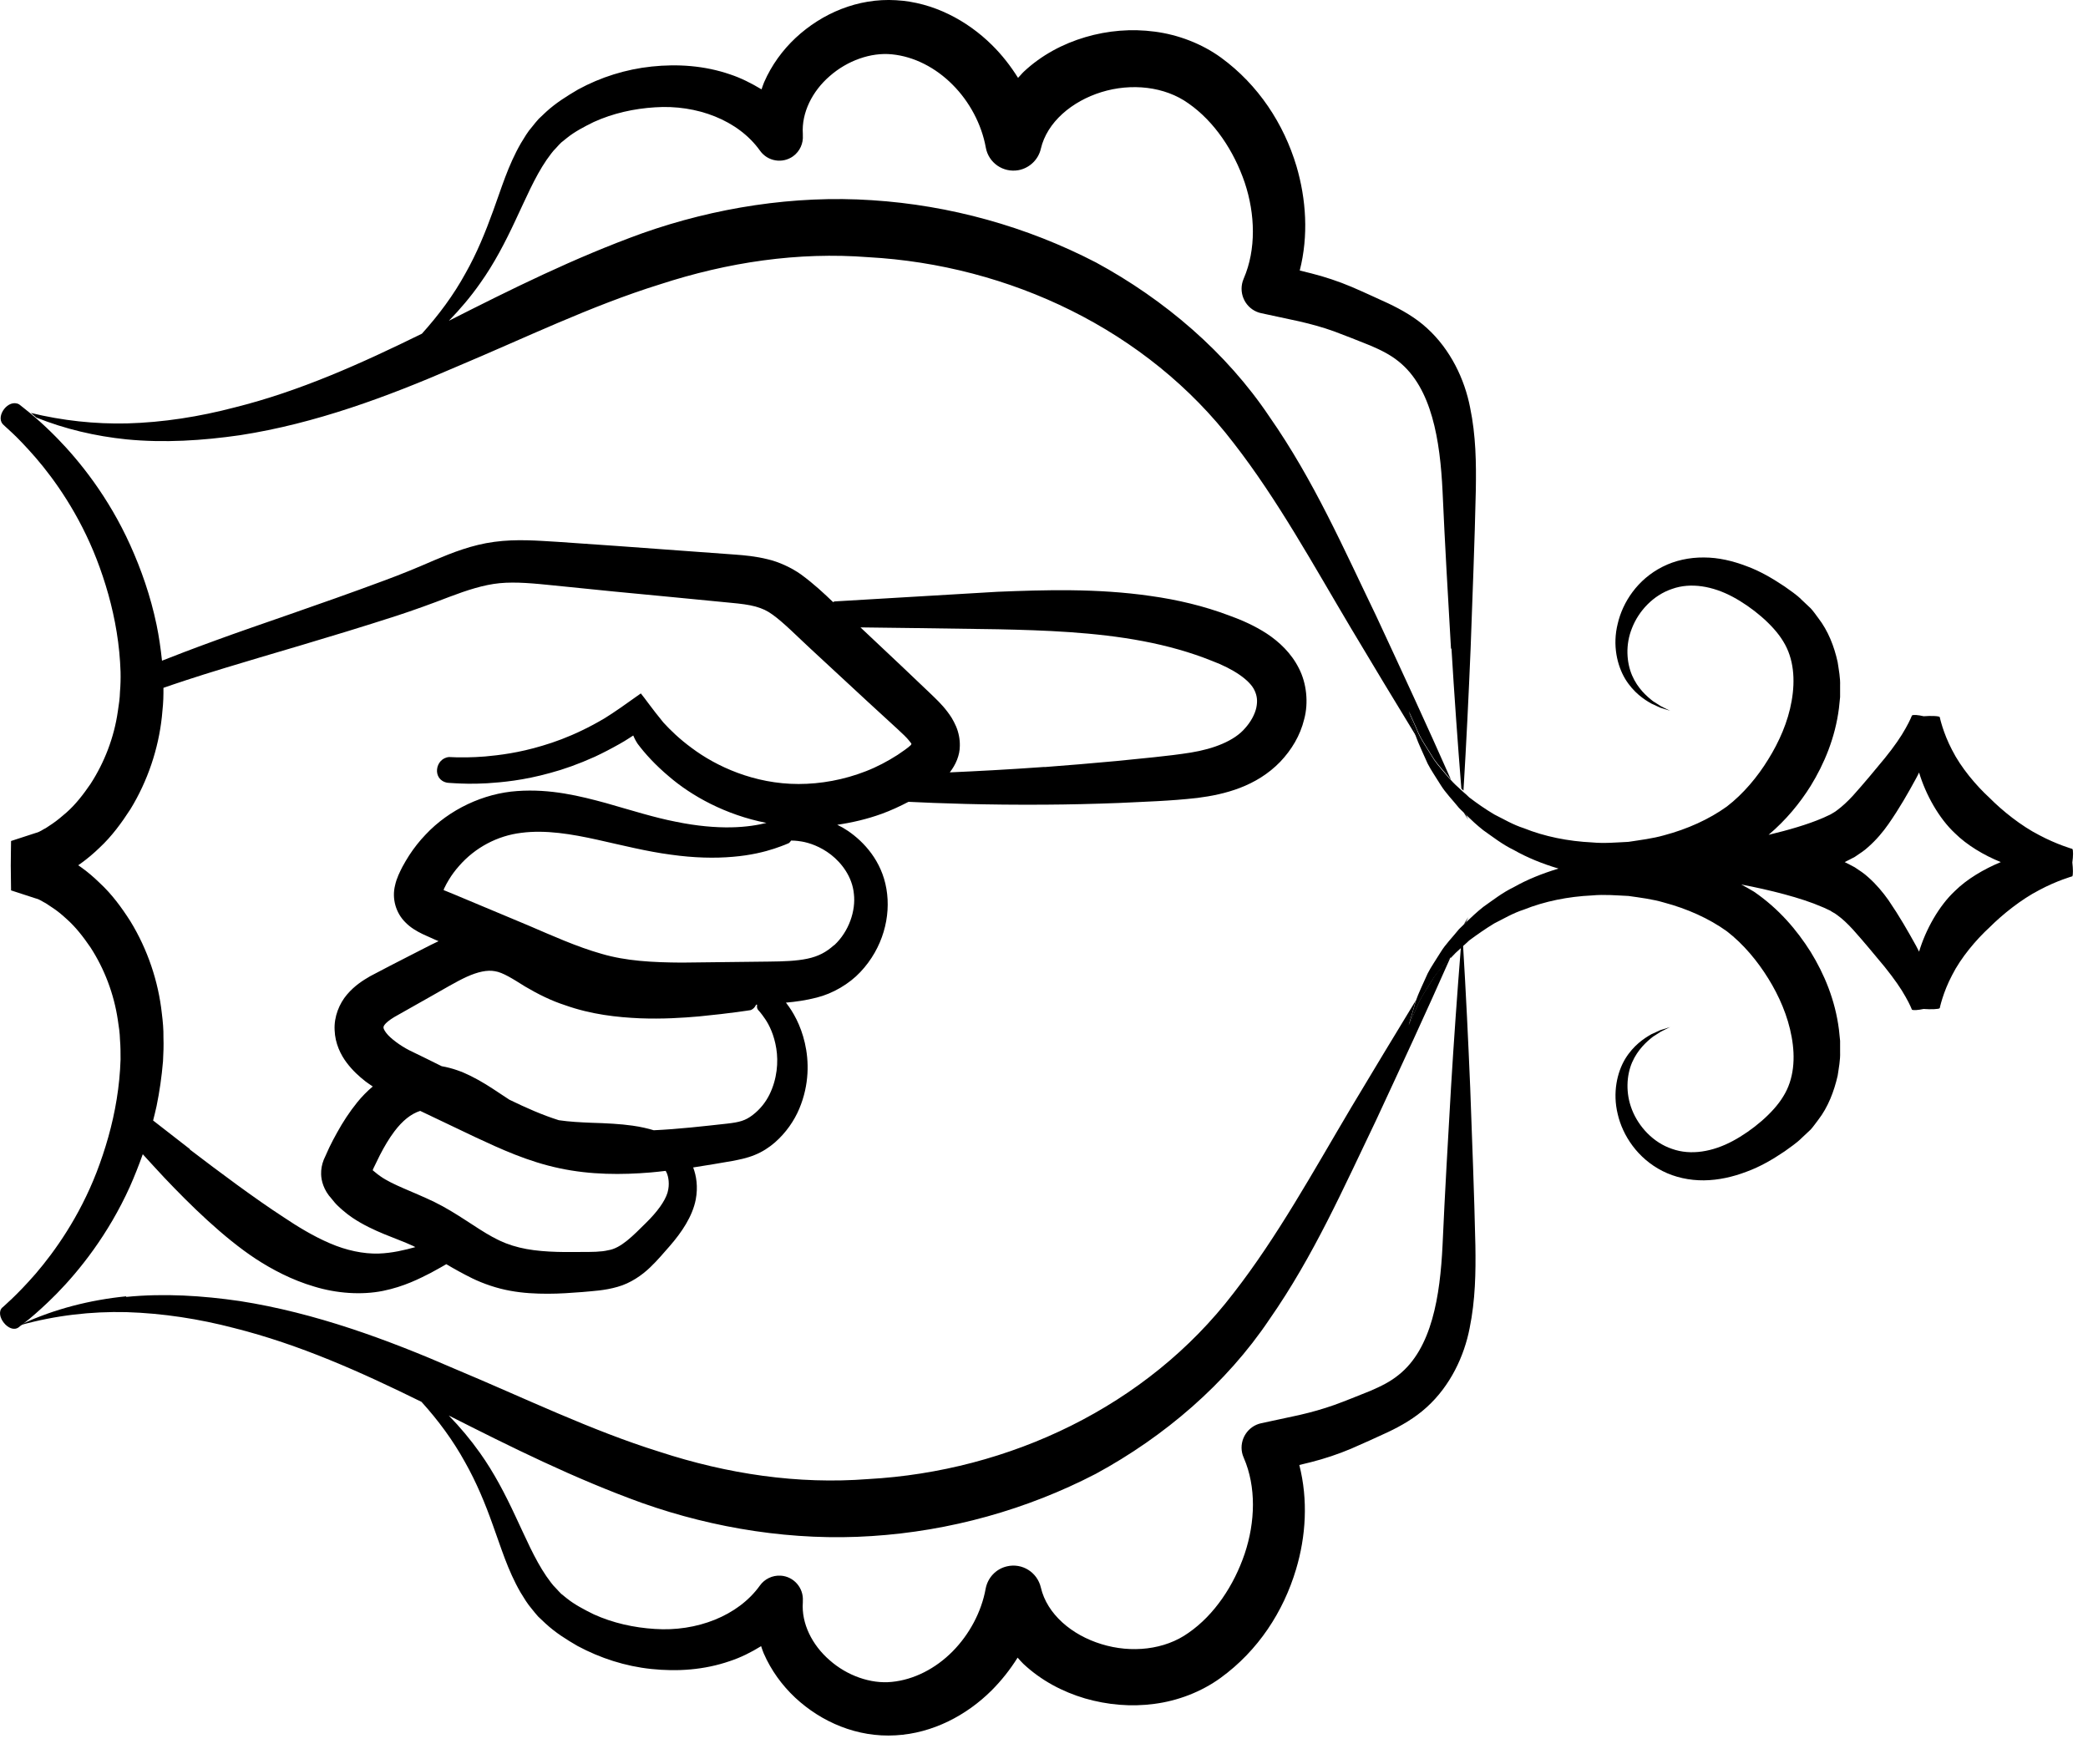 <svg width="58" height="49" viewBox="0 0 58 49" fill="currentColor" xmlns="http://www.w3.org/2000/svg">
<path d="M40.656 22.563C40.68 22.587 40.704 22.607 40.724 22.631C40.744 22.674 40.764 22.722 40.783 22.766C40.74 22.698 40.7 22.631 40.656 22.563Z" fill="currentColor"/>
<path d="M40.306 18.029C40.222 16.57 40.135 15.102 40.071 13.647C40.003 12.236 39.776 10.776 38.848 10.038C38.617 9.851 38.358 9.723 38.06 9.596C37.721 9.46 37.383 9.325 37.06 9.205C36.737 9.089 36.435 9.006 36.088 8.926L35.033 8.699C34.989 8.691 34.945 8.675 34.906 8.659C34.555 8.507 34.396 8.101 34.543 7.75L34.551 7.73C34.894 6.932 34.87 5.951 34.575 5.07C34.276 4.193 33.735 3.376 33.014 2.873C32.353 2.399 31.425 2.303 30.597 2.558C29.772 2.813 29.083 3.396 28.912 4.133C28.844 4.428 28.605 4.667 28.291 4.727C27.865 4.803 27.459 4.524 27.383 4.097C27.267 3.455 26.933 2.825 26.463 2.355C25.993 1.88 25.392 1.569 24.774 1.509C24.189 1.45 23.536 1.685 23.05 2.112C22.56 2.534 22.262 3.136 22.301 3.718V3.758C22.317 3.978 22.222 4.201 22.031 4.34C21.736 4.552 21.322 4.484 21.111 4.185C20.505 3.336 19.354 2.901 18.192 2.981C17.614 3.017 17.033 3.144 16.495 3.388C16.236 3.515 15.961 3.659 15.75 3.83L15.591 3.958C15.539 4.006 15.495 4.057 15.448 4.109C15.348 4.205 15.268 4.325 15.181 4.444C14.85 4.927 14.599 5.529 14.317 6.123C14.038 6.721 13.727 7.323 13.337 7.869C13.074 8.244 12.783 8.587 12.469 8.91C14.193 8.037 15.953 7.16 17.845 6.478C19.856 5.768 22.066 5.417 24.221 5.561C26.383 5.7 28.514 6.29 30.445 7.291C32.349 8.324 34.065 9.787 35.264 11.578C36.495 13.34 37.331 15.254 38.227 17.108C38.928 18.615 39.629 20.127 40.302 21.65C40.29 21.638 40.274 21.626 40.262 21.61C40.115 21.426 39.959 21.263 39.84 21.095C39.629 20.753 39.438 20.477 39.362 20.262C39.27 20.055 39.218 19.939 39.218 19.939C39.099 19.688 39.123 19.692 39.191 19.947C39.191 19.947 39.227 20.067 39.29 20.286C39.298 20.334 39.318 20.386 39.334 20.442C38.729 19.453 38.131 18.46 37.538 17.467C36.479 15.688 35.491 13.878 34.268 12.307C31.863 9.161 28.028 7.359 24.121 7.144C22.162 6.992 20.215 7.283 18.323 7.901C16.415 8.495 14.575 9.392 12.664 10.194C10.764 11.019 8.761 11.765 6.67 12.088C5.623 12.239 4.56 12.307 3.512 12.204C2.648 12.116 1.8 11.916 1.008 11.598C0.952 11.55 0.904 11.506 0.856 11.47C1.74 11.685 2.636 11.781 3.528 11.761C4.54 11.733 5.539 11.574 6.515 11.318C8.323 10.868 10.024 10.102 11.72 9.269C12.186 8.751 12.6 8.196 12.931 7.59C13.245 7.036 13.484 6.45 13.703 5.844C13.926 5.238 14.11 4.6 14.472 3.974C14.568 3.818 14.655 3.663 14.783 3.519C14.842 3.447 14.898 3.372 14.962 3.304L15.169 3.108C15.448 2.853 15.746 2.67 16.057 2.486C16.686 2.143 17.383 1.924 18.104 1.848C18.821 1.773 19.569 1.82 20.286 2.068C20.585 2.167 20.876 2.315 21.154 2.482C21.178 2.415 21.198 2.347 21.226 2.283C21.433 1.809 21.736 1.394 22.102 1.051C22.831 0.373 23.823 -0.058 24.89 0.006C25.921 0.062 26.865 0.568 27.554 1.25C27.833 1.525 28.072 1.832 28.279 2.163C28.335 2.108 28.383 2.044 28.438 1.992C28.932 1.529 29.529 1.214 30.151 1.031C30.772 0.848 31.429 0.792 32.078 0.879C32.723 0.963 33.38 1.21 33.918 1.601C34.957 2.359 35.662 3.443 36.013 4.616C36.283 5.533 36.351 6.546 36.104 7.514L36.427 7.594C36.793 7.686 37.188 7.817 37.546 7.969C37.9 8.121 38.231 8.276 38.565 8.428C38.932 8.603 39.322 8.822 39.641 9.117C40.294 9.711 40.684 10.537 40.835 11.314C40.999 12.1 41.007 12.866 40.995 13.611C40.963 15.079 40.903 16.538 40.851 18.001C40.796 19.321 40.732 20.641 40.652 21.961C40.632 21.941 40.612 21.925 40.593 21.905C40.489 20.605 40.397 19.305 40.318 18.005L40.306 18.029Z" fill="currentColor"/>
<path d="M3.508 36.024C4.56 35.92 5.623 35.988 6.666 36.14C8.757 36.467 10.764 37.208 12.66 38.034C14.575 38.835 16.415 39.732 18.319 40.326C20.211 40.944 22.158 41.236 24.117 41.084C28.024 40.869 31.859 39.066 34.264 35.92C35.487 34.349 36.479 32.539 37.534 30.761C38.131 29.768 38.725 28.775 39.33 27.786C39.31 27.842 39.294 27.894 39.286 27.942C39.222 28.161 39.187 28.281 39.187 28.281C39.115 28.548 39.099 28.532 39.215 28.289C39.215 28.289 39.266 28.177 39.358 27.966C39.434 27.75 39.625 27.479 39.836 27.132C39.951 26.965 40.107 26.801 40.258 26.618C40.27 26.606 40.286 26.594 40.298 26.578C39.625 28.101 38.924 29.612 38.223 31.12C37.331 32.974 36.491 34.888 35.26 36.65C34.061 38.436 32.345 39.904 30.441 40.937C28.514 41.937 26.379 42.528 24.217 42.667C22.058 42.811 19.848 42.46 17.841 41.75C15.949 41.068 14.189 40.191 12.465 39.318C12.78 39.641 13.07 39.987 13.333 40.358C13.723 40.905 14.034 41.507 14.313 42.105C14.595 42.699 14.846 43.301 15.177 43.783C15.261 43.899 15.344 44.023 15.444 44.118C15.492 44.166 15.535 44.222 15.587 44.27L15.746 44.398C15.957 44.569 16.232 44.712 16.491 44.84C17.025 45.083 17.61 45.211 18.188 45.247C19.346 45.327 20.501 44.888 21.107 44.043C21.234 43.863 21.453 43.752 21.688 43.767C22.05 43.791 22.325 44.106 22.301 44.469V44.509C22.258 45.091 22.556 45.693 23.046 46.116C23.528 46.543 24.185 46.778 24.77 46.718C25.388 46.658 25.989 46.347 26.459 45.873C26.929 45.398 27.263 44.772 27.379 44.13C27.435 43.831 27.658 43.58 27.972 43.508C28.394 43.409 28.812 43.672 28.912 44.094C29.083 44.836 29.772 45.418 30.597 45.669C31.425 45.925 32.353 45.829 33.014 45.355C33.735 44.856 34.276 44.039 34.575 43.157C34.87 42.276 34.898 41.299 34.551 40.498L34.543 40.478C34.527 40.438 34.511 40.398 34.503 40.354C34.424 39.98 34.663 39.613 35.033 39.533L36.088 39.306C36.435 39.226 36.733 39.142 37.06 39.027C37.383 38.911 37.721 38.771 38.06 38.636C38.358 38.508 38.617 38.381 38.848 38.193C39.776 37.459 40.003 35.996 40.071 34.585C40.135 33.129 40.222 31.662 40.306 30.203C40.385 28.903 40.477 27.603 40.581 26.303C40.6 26.287 40.62 26.267 40.64 26.247C40.72 27.567 40.784 28.887 40.839 30.206C40.891 31.67 40.951 33.129 40.983 34.597C40.995 35.342 40.983 36.108 40.823 36.893C40.672 37.671 40.286 38.496 39.629 39.09C39.306 39.385 38.916 39.609 38.553 39.78C38.223 39.932 37.888 40.087 37.534 40.239C37.179 40.39 36.781 40.522 36.415 40.614L36.092 40.693C36.339 41.662 36.276 42.675 36.001 43.592C35.65 44.768 34.949 45.849 33.906 46.606C33.368 46.997 32.711 47.245 32.066 47.328C31.417 47.416 30.76 47.356 30.139 47.177C29.517 46.993 28.924 46.682 28.426 46.216C28.37 46.164 28.319 46.1 28.267 46.044C28.06 46.375 27.817 46.682 27.542 46.957C26.853 47.643 25.909 48.146 24.878 48.202C23.811 48.265 22.819 47.835 22.09 47.157C21.724 46.814 21.421 46.399 21.214 45.925C21.186 45.861 21.166 45.793 21.142 45.725C20.864 45.897 20.577 46.04 20.274 46.14C19.561 46.387 18.813 46.435 18.092 46.359C17.371 46.284 16.678 46.06 16.045 45.721C15.73 45.538 15.436 45.355 15.157 45.099L14.95 44.904C14.886 44.836 14.83 44.76 14.771 44.689C14.647 44.545 14.556 44.39 14.46 44.234C14.098 43.608 13.914 42.97 13.691 42.364C13.476 41.758 13.233 41.172 12.919 40.617C12.588 40.015 12.178 39.457 11.708 38.939C10.016 38.105 8.315 37.344 6.503 36.889C5.528 36.634 4.528 36.479 3.516 36.447C2.533 36.423 1.541 36.538 0.573 36.806C0.585 36.798 0.597 36.786 0.617 36.774C1.517 36.359 2.501 36.108 3.501 36.008L3.508 36.024Z" fill="currentColor"/>
<path d="M40.724 25.613C40.7 25.637 40.676 25.657 40.656 25.681C40.7 25.613 40.74 25.545 40.783 25.477C40.764 25.521 40.744 25.569 40.724 25.613Z" fill="currentColor"/>
<path d="M40.298 26.59C40.298 26.59 40.27 26.614 40.258 26.63C40.111 26.813 39.955 26.977 39.836 27.144C39.625 27.487 39.434 27.762 39.358 27.978C39.266 28.185 39.215 28.301 39.215 28.301C39.099 28.54 39.119 28.56 39.187 28.293C39.187 28.293 39.222 28.173 39.286 27.954C39.294 27.906 39.314 27.854 39.33 27.798C39.398 27.595 39.521 27.348 39.657 27.041C39.752 26.853 39.888 26.662 40.019 26.447C40.15 26.231 40.346 26.036 40.529 25.808C40.569 25.769 40.612 25.729 40.652 25.689C40.676 25.665 40.7 25.645 40.72 25.621C40.871 25.478 41.026 25.33 41.202 25.191C41.465 25.007 41.731 24.796 42.046 24.644C42.424 24.429 42.846 24.261 43.292 24.126C42.846 23.994 42.424 23.823 42.046 23.608C41.731 23.456 41.465 23.245 41.202 23.061C41.026 22.922 40.871 22.778 40.72 22.631C40.696 22.607 40.672 22.587 40.652 22.563C40.612 22.523 40.565 22.483 40.529 22.443C40.346 22.216 40.154 22.024 40.019 21.805C39.888 21.59 39.752 21.398 39.657 21.211C39.521 20.904 39.402 20.657 39.33 20.453C39.31 20.398 39.294 20.346 39.286 20.298C39.222 20.079 39.187 19.959 39.187 19.959C39.119 19.7 39.095 19.7 39.215 19.951C39.215 19.951 39.266 20.063 39.358 20.274C39.434 20.489 39.625 20.761 39.836 21.107C39.951 21.275 40.106 21.438 40.258 21.622C40.27 21.634 40.286 21.646 40.298 21.662C40.381 21.757 40.477 21.845 40.58 21.937C40.6 21.953 40.62 21.973 40.64 21.993C40.7 22.044 40.756 22.092 40.811 22.148C41.026 22.312 41.258 22.475 41.508 22.623C41.771 22.754 42.03 22.91 42.329 23.005C42.906 23.237 43.559 23.368 44.228 23.4C44.563 23.432 44.901 23.4 45.236 23.384C45.57 23.332 45.905 23.293 46.227 23.201C46.873 23.029 47.474 22.758 47.968 22.403C48.426 22.052 48.824 21.574 49.119 21.091C49.417 20.613 49.668 20.051 49.768 19.469C49.871 18.887 49.831 18.292 49.533 17.814C49.258 17.355 48.669 16.865 48.131 16.578C47.581 16.283 46.968 16.171 46.447 16.358C45.921 16.534 45.519 16.973 45.335 17.443C45.144 17.913 45.184 18.404 45.335 18.759C45.491 19.122 45.742 19.341 45.917 19.477C46.012 19.536 46.084 19.584 46.136 19.616C46.188 19.644 46.215 19.656 46.215 19.656C46.455 19.78 46.466 19.76 46.204 19.684C46.204 19.684 46.176 19.672 46.116 19.656C46.06 19.632 45.981 19.592 45.873 19.544C45.674 19.433 45.375 19.237 45.144 18.858C44.921 18.484 44.786 17.922 44.937 17.323C45.073 16.733 45.483 16.095 46.18 15.744C46.522 15.569 46.924 15.481 47.331 15.485C47.737 15.485 48.135 15.581 48.513 15.725C48.896 15.864 49.242 16.071 49.573 16.291C49.732 16.41 49.895 16.506 50.055 16.669L50.297 16.897C50.373 16.98 50.437 17.072 50.505 17.164C50.783 17.523 50.951 17.957 51.046 18.392C51.078 18.607 51.122 18.831 51.114 19.042C51.114 19.15 51.114 19.257 51.114 19.361L51.082 19.672C50.978 20.493 50.672 21.219 50.297 21.829C49.995 22.312 49.612 22.778 49.127 23.189C49.68 23.057 50.222 22.898 50.612 22.73C50.696 22.698 50.759 22.659 50.839 22.627C50.899 22.587 50.962 22.563 51.034 22.503C51.174 22.399 51.321 22.264 51.468 22.104C51.759 21.781 52.093 21.379 52.352 21.064C52.615 20.741 52.814 20.45 52.934 20.23C53.057 20.015 53.109 19.875 53.109 19.875C53.141 19.847 53.284 19.859 53.436 19.895C53.635 19.879 53.87 19.887 53.882 19.919C53.882 19.919 53.969 20.346 54.224 20.832C54.471 21.323 54.897 21.825 55.267 22.164C55.618 22.519 56.144 22.942 56.645 23.197C57.139 23.46 57.565 23.58 57.565 23.58C57.593 23.608 57.589 23.787 57.565 23.958C57.585 24.126 57.589 24.301 57.565 24.341C57.565 24.341 57.135 24.461 56.645 24.724C56.148 24.979 55.622 25.402 55.267 25.757C54.897 26.096 54.471 26.598 54.224 27.088C53.969 27.571 53.882 28.002 53.882 28.002C53.866 28.034 53.631 28.041 53.432 28.026C53.288 28.057 53.149 28.069 53.109 28.045C53.109 28.045 53.057 27.906 52.934 27.691C52.814 27.471 52.615 27.184 52.352 26.857C52.093 26.546 51.759 26.14 51.468 25.817C51.321 25.657 51.178 25.521 51.034 25.418C50.962 25.362 50.899 25.338 50.839 25.294C50.759 25.262 50.696 25.222 50.612 25.191C50.039 24.939 49.143 24.716 48.366 24.568C48.486 24.632 48.605 24.696 48.721 24.768C49.413 25.242 49.915 25.836 50.297 26.442C50.672 27.053 50.978 27.774 51.082 28.6L51.114 28.911C51.114 29.018 51.114 29.126 51.114 29.23C51.122 29.441 51.078 29.664 51.046 29.88C50.947 30.31 50.783 30.749 50.505 31.108C50.437 31.195 50.373 31.291 50.297 31.375L50.055 31.602C49.891 31.766 49.732 31.861 49.573 31.981C49.242 32.204 48.896 32.408 48.513 32.547C48.135 32.691 47.737 32.782 47.331 32.786C46.928 32.79 46.526 32.703 46.18 32.527C45.487 32.176 45.073 31.538 44.937 30.948C44.79 30.35 44.921 29.784 45.144 29.413C45.375 29.034 45.674 28.839 45.873 28.727C45.977 28.679 46.06 28.643 46.116 28.616C46.172 28.596 46.204 28.588 46.204 28.588C46.462 28.512 46.459 28.488 46.215 28.616C46.215 28.616 46.188 28.628 46.136 28.655C46.088 28.687 46.012 28.735 45.917 28.795C45.742 28.931 45.491 29.154 45.335 29.513C45.184 29.868 45.148 30.358 45.335 30.829C45.519 31.295 45.921 31.738 46.447 31.913C46.972 32.101 47.581 31.989 48.131 31.694C48.669 31.407 49.258 30.916 49.533 30.458C49.836 29.979 49.875 29.381 49.768 28.803C49.664 28.221 49.417 27.659 49.119 27.18C48.824 26.702 48.43 26.223 47.968 25.868C47.474 25.513 46.869 25.242 46.227 25.071C45.905 24.975 45.57 24.935 45.236 24.887C44.901 24.872 44.563 24.84 44.228 24.872C43.559 24.903 42.906 25.035 42.329 25.266C42.03 25.362 41.771 25.517 41.508 25.649C41.258 25.8 41.026 25.964 40.811 26.123C40.756 26.179 40.696 26.227 40.64 26.279C40.62 26.299 40.6 26.315 40.58 26.335C40.477 26.423 40.385 26.514 40.298 26.61V26.59ZM51.52 24.09C51.648 24.174 51.787 24.265 51.894 24.365C52.117 24.561 52.305 24.788 52.46 25.007C52.767 25.458 52.994 25.856 53.224 26.271C53.252 26.327 53.28 26.379 53.308 26.434C53.491 25.82 53.862 25.159 54.304 24.748C54.634 24.421 55.104 24.142 55.578 23.946C55.104 23.755 54.634 23.472 54.304 23.145C53.862 22.734 53.491 22.072 53.308 21.458C53.28 21.514 53.256 21.566 53.224 21.622C52.998 22.037 52.77 22.439 52.46 22.886C52.305 23.109 52.117 23.332 51.894 23.528C51.791 23.627 51.648 23.715 51.52 23.803C51.425 23.851 51.333 23.903 51.241 23.946C51.333 23.99 51.428 24.042 51.52 24.09Z" fill="currentColor"/>
<path d="M0.076 36.311C0.076 36.311 0.167 36.227 0.33 36.076C0.494 35.92 0.725 35.685 0.992 35.378C1.525 34.756 2.202 33.803 2.684 32.559C2.923 31.937 3.126 31.251 3.242 30.529C3.301 30.167 3.337 29.8 3.349 29.429C3.349 29.246 3.349 29.062 3.333 28.879C3.329 28.695 3.301 28.512 3.273 28.332C3.166 27.607 2.899 26.909 2.513 26.315C2.314 26.024 2.099 25.745 1.844 25.521C1.72 25.406 1.589 25.298 1.453 25.21L1.274 25.091C1.179 25.047 1.119 24.987 0.992 24.955C0.761 24.879 0.534 24.808 0.307 24.732C0.307 24.592 0.303 24.317 0.299 24.046C0.299 23.779 0.307 23.5 0.307 23.36C0.534 23.288 0.761 23.213 0.992 23.137C1.119 23.105 1.179 23.045 1.274 23.001L1.453 22.882C1.589 22.79 1.716 22.682 1.844 22.571C2.099 22.347 2.314 22.068 2.513 21.777C2.899 21.183 3.17 20.485 3.273 19.76C3.301 19.58 3.329 19.397 3.333 19.213C3.349 19.03 3.353 18.846 3.349 18.663C3.337 18.296 3.301 17.925 3.242 17.563C3.126 16.841 2.923 16.151 2.684 15.533C2.202 14.289 1.525 13.332 0.992 12.714C0.721 12.403 0.494 12.168 0.33 12.016C0.163 11.865 0.076 11.781 0.076 11.781C-0.124 11.554 0.231 11.071 0.53 11.231C0.53 11.231 0.633 11.31 0.82 11.462C0.828 11.47 0.84 11.478 0.848 11.486C0.896 11.526 0.944 11.566 0.999 11.614C1.163 11.757 1.362 11.94 1.585 12.168C2.206 12.802 3.011 13.799 3.616 15.138C3.919 15.808 4.181 16.55 4.349 17.355C4.416 17.678 4.464 18.013 4.5 18.352C4.823 18.224 5.328 18.029 5.985 17.79C7.16 17.359 8.825 16.813 10.669 16.127C11.135 15.956 11.581 15.772 12.066 15.561C12.556 15.354 13.106 15.134 13.731 15.051C14.352 14.967 14.946 15.019 15.491 15.051C16.041 15.091 16.595 15.126 17.148 15.166C18.255 15.246 19.354 15.326 20.422 15.405C20.692 15.425 20.995 15.453 21.318 15.533C21.636 15.605 21.991 15.772 22.25 15.956C22.624 16.231 22.887 16.482 23.142 16.725C23.157 16.717 23.173 16.705 23.193 16.705C23.193 16.705 25.137 16.59 27.705 16.438C28.992 16.386 30.469 16.338 31.959 16.554C32.703 16.657 33.444 16.833 34.141 17.096C34.487 17.22 34.85 17.379 35.192 17.602C35.531 17.826 35.869 18.141 36.08 18.563C36.295 18.978 36.351 19.52 36.228 19.975C36.116 20.438 35.873 20.832 35.563 21.159C34.901 21.845 34.021 22.068 33.261 22.164C32.488 22.252 31.795 22.268 31.082 22.304C30.378 22.331 29.693 22.347 29.047 22.351C27.411 22.363 26.033 22.312 25.236 22.272C24.993 22.399 24.742 22.515 24.488 22.607C24.081 22.754 23.667 22.85 23.257 22.91C23.357 22.957 23.456 23.013 23.556 23.081C23.994 23.38 24.492 23.91 24.623 24.692C24.754 25.454 24.527 26.335 23.898 27.001C23.592 27.328 23.134 27.599 22.684 27.71C22.389 27.786 22.106 27.826 21.831 27.85C21.835 27.858 21.839 27.862 21.847 27.87C22.023 28.097 22.241 28.464 22.357 28.971C22.473 29.473 22.485 30.123 22.202 30.797C22.062 31.132 21.831 31.466 21.525 31.734C21.369 31.869 21.178 31.997 20.955 32.085C20.74 32.172 20.529 32.212 20.342 32.248C19.991 32.308 19.629 32.372 19.255 32.428C19.342 32.659 19.394 32.962 19.326 33.321C19.235 33.787 18.936 34.23 18.606 34.609C18.438 34.796 18.283 34.991 18.056 35.207C17.841 35.414 17.518 35.645 17.152 35.745C16.794 35.849 16.463 35.861 16.172 35.889C15.87 35.912 15.551 35.936 15.217 35.936C14.882 35.936 14.532 35.92 14.169 35.853C13.811 35.789 13.432 35.661 13.114 35.506C12.855 35.378 12.62 35.247 12.397 35.115C12.337 35.151 12.19 35.235 11.963 35.358C11.664 35.51 11.23 35.737 10.637 35.857C10.047 35.976 9.351 35.928 8.729 35.737C8.104 35.554 7.551 35.258 7.104 34.967C6.208 34.377 5.277 33.464 4.564 32.711C4.341 32.471 4.138 32.252 3.966 32.061C3.855 32.372 3.735 32.675 3.608 32.962C3.003 34.302 2.198 35.298 1.577 35.932C1.266 36.247 0.999 36.483 0.812 36.638C0.725 36.706 0.661 36.758 0.609 36.798C0.593 36.81 0.577 36.822 0.565 36.83C0.538 36.853 0.518 36.869 0.518 36.869C0.255 37.061 -0.159 36.531 0.064 36.319L0.076 36.311ZM29.012 21.307C29.649 21.259 30.322 21.203 31.011 21.139C31.692 21.067 32.432 21.008 33.078 20.904C33.719 20.8 34.288 20.577 34.583 20.23C34.742 20.055 34.858 19.843 34.898 19.656C34.937 19.465 34.917 19.325 34.85 19.181C34.722 18.894 34.26 18.579 33.663 18.356C33.07 18.117 32.425 17.937 31.756 17.81C30.417 17.555 29 17.507 27.725 17.479C26.073 17.455 24.683 17.435 23.902 17.427C24.273 17.778 24.651 18.133 25.037 18.496C25.308 18.755 25.583 19.014 25.858 19.277C25.985 19.401 26.156 19.556 26.316 19.768C26.355 19.82 26.395 19.875 26.435 19.939C26.475 20.003 26.523 20.099 26.558 20.178C26.63 20.35 26.666 20.533 26.662 20.717C26.662 20.984 26.547 21.243 26.383 21.454C27.116 21.422 28.016 21.375 29.016 21.303L29.012 21.307ZM23.169 26.259C23.584 25.876 23.775 25.294 23.719 24.828C23.675 24.357 23.381 23.974 23.086 23.743C22.783 23.508 22.48 23.412 22.277 23.376C22.114 23.348 22.011 23.348 21.975 23.348C21.959 23.372 21.939 23.4 21.911 23.42C21.911 23.42 21.772 23.484 21.509 23.572C21.246 23.659 20.852 23.759 20.358 23.799C19.864 23.843 19.275 23.831 18.63 23.739C17.984 23.655 17.287 23.48 16.587 23.324C15.886 23.169 15.161 23.045 14.484 23.133C13.815 23.213 13.197 23.544 12.755 24.05C12.644 24.174 12.544 24.309 12.461 24.449C12.417 24.517 12.381 24.592 12.345 24.664C12.321 24.716 12.329 24.704 12.325 24.708V24.716C12.325 24.716 12.333 24.732 12.341 24.736C12.341 24.736 12.349 24.736 12.353 24.736L12.588 24.832C13.317 25.139 14.022 25.434 14.683 25.709C15.344 25.992 16.021 26.299 16.71 26.494C17.387 26.694 18.124 26.733 18.936 26.738C19.749 26.73 20.561 26.718 21.354 26.71C21.756 26.706 22.122 26.694 22.425 26.63C22.731 26.566 22.954 26.447 23.165 26.255L23.169 26.259ZM20.907 30.972C21.11 30.817 21.266 30.621 21.373 30.406C21.588 29.971 21.624 29.497 21.564 29.126C21.505 28.751 21.369 28.472 21.254 28.305C21.138 28.133 21.059 28.053 21.059 28.053C21.027 28.017 21.023 27.966 21.031 27.906C21.023 27.906 21.011 27.906 21.003 27.906C20.975 27.974 20.923 28.029 20.856 28.057C20.856 28.057 20.322 28.145 19.414 28.233C18.96 28.273 18.407 28.309 17.773 28.285C17.144 28.257 16.423 28.181 15.687 27.918C15.316 27.798 14.946 27.615 14.587 27.403C14.249 27.192 13.966 27.009 13.747 26.977C13.536 26.937 13.273 26.993 12.966 27.132C12.668 27.268 12.321 27.479 11.971 27.675C11.632 27.866 11.294 28.057 10.955 28.249C10.816 28.332 10.716 28.416 10.681 28.468C10.649 28.512 10.653 28.532 10.653 28.548C10.653 28.56 10.665 28.608 10.728 28.691C10.788 28.771 10.888 28.859 10.999 28.942C11.111 29.026 11.238 29.106 11.37 29.174C11.525 29.25 11.676 29.325 11.828 29.397C11.971 29.469 12.122 29.545 12.27 29.616C12.568 29.668 12.839 29.768 13.07 29.884C13.377 30.035 13.636 30.206 13.87 30.362C13.966 30.426 14.062 30.49 14.149 30.546C14.607 30.769 15.065 30.972 15.523 31.116C15.822 31.16 16.133 31.175 16.423 31.187C16.841 31.199 17.236 31.219 17.57 31.267C17.801 31.299 18 31.347 18.16 31.395C18.852 31.363 19.541 31.283 20.195 31.211C20.541 31.172 20.704 31.128 20.907 30.972ZM13.695 34.365C13.938 34.501 14.169 34.589 14.428 34.652C14.687 34.716 14.966 34.748 15.252 34.764C15.539 34.78 15.834 34.78 16.133 34.776C16.439 34.776 16.698 34.776 16.893 34.728C17.248 34.676 17.59 34.318 17.937 33.975C18.263 33.656 18.47 33.364 18.542 33.129C18.61 32.894 18.566 32.679 18.518 32.575C18.51 32.555 18.498 32.539 18.49 32.523C18.355 32.539 18.219 32.555 18.076 32.567C17.271 32.635 16.403 32.635 15.543 32.451C14.671 32.268 13.902 31.913 13.21 31.59C12.68 31.335 12.17 31.092 11.672 30.857C11.413 30.94 11.178 31.132 10.955 31.427C10.808 31.622 10.677 31.845 10.553 32.085C10.493 32.204 10.434 32.328 10.374 32.451C10.346 32.515 10.35 32.511 10.354 32.511H10.362C10.362 32.511 10.394 32.543 10.418 32.559C10.462 32.599 10.513 32.635 10.569 32.675C10.908 32.914 11.445 33.089 12.062 33.385C12.696 33.696 13.206 34.102 13.691 34.365H13.695ZM5.273 31.929C6.081 32.547 7.093 33.301 7.873 33.807C8.259 34.066 8.701 34.337 9.159 34.533C9.617 34.732 10.091 34.832 10.517 34.82C10.896 34.808 11.25 34.72 11.537 34.641C11.521 34.633 11.501 34.62 11.485 34.613C10.995 34.385 10.378 34.218 9.793 33.827C9.697 33.763 9.605 33.691 9.514 33.612C9.466 33.572 9.434 33.54 9.374 33.484C9.311 33.424 9.263 33.361 9.211 33.297C8.988 33.057 8.924 32.79 8.92 32.619C8.916 32.483 8.94 32.348 8.992 32.216L9.147 31.873C9.215 31.734 9.287 31.594 9.366 31.455C9.522 31.172 9.705 30.888 9.928 30.613C10.051 30.462 10.195 30.314 10.354 30.179C10.29 30.135 10.223 30.091 10.159 30.043C9.98 29.904 9.797 29.74 9.629 29.517C9.466 29.301 9.307 28.986 9.295 28.612C9.275 28.241 9.426 27.874 9.641 27.623C9.856 27.372 10.083 27.232 10.282 27.116C10.669 26.909 10.995 26.745 11.358 26.558C11.624 26.427 11.883 26.283 12.182 26.143C12.138 26.123 12.098 26.108 12.055 26.088L11.744 25.948C11.569 25.864 11.398 25.761 11.266 25.625C10.995 25.362 10.88 24.959 10.975 24.588C10.995 24.497 11.027 24.401 11.067 24.309C11.103 24.221 11.159 24.118 11.178 24.078C11.238 23.97 11.298 23.863 11.366 23.759C11.501 23.552 11.652 23.36 11.82 23.185C12.481 22.479 13.437 22.036 14.364 21.973C15.292 21.905 16.117 22.112 16.837 22.308C17.562 22.515 18.195 22.714 18.777 22.826C19.358 22.946 19.88 22.989 20.306 22.981C20.732 22.974 21.067 22.914 21.29 22.858C20.147 22.634 19.207 22.104 18.59 21.574C18.199 21.247 17.909 20.924 17.71 20.657C17.646 20.557 17.61 20.481 17.59 20.43C17.498 20.485 17.423 20.545 17.216 20.661C16.977 20.796 16.746 20.916 16.523 21.02C16.073 21.223 15.659 21.37 15.284 21.47C14.536 21.678 13.954 21.729 13.528 21.757C13.102 21.781 12.823 21.765 12.652 21.757C12.481 21.749 12.421 21.741 12.421 21.741C11.995 21.658 12.082 21.064 12.473 21.028C12.473 21.028 12.528 21.032 12.684 21.036C12.839 21.036 13.09 21.044 13.48 21.012C13.867 20.976 14.396 20.916 15.069 20.713C15.408 20.613 15.778 20.477 16.18 20.282C16.38 20.186 16.587 20.075 16.802 19.947C17.044 19.799 17.423 19.532 17.801 19.261C17.905 19.385 18.108 19.68 18.426 20.067C18.614 20.274 18.876 20.529 19.219 20.78C19.896 21.287 20.951 21.777 22.182 21.777C22.795 21.777 23.44 21.662 24.053 21.422C24.36 21.303 24.655 21.147 24.934 20.968C25.065 20.88 25.228 20.768 25.3 20.697C25.32 20.673 25.312 20.673 25.316 20.661C25.316 20.657 25.316 20.653 25.312 20.649L25.256 20.577C25.184 20.485 25.073 20.382 24.926 20.246C24.647 19.991 24.372 19.736 24.097 19.485C23.552 18.978 23.022 18.488 22.512 18.017C22.17 17.702 21.776 17.299 21.465 17.076C21.306 16.96 21.182 16.905 20.991 16.849C20.804 16.797 20.573 16.769 20.314 16.745C19.251 16.642 18.152 16.534 17.049 16.43C16.499 16.374 15.945 16.319 15.396 16.263C14.846 16.207 14.336 16.155 13.879 16.199C13.428 16.243 12.963 16.398 12.485 16.578C12.003 16.765 11.493 16.949 11.019 17.104C9.108 17.722 7.435 18.189 6.244 18.555C5.4 18.811 4.815 19.01 4.54 19.106C4.54 19.154 4.54 19.201 4.54 19.249C4.54 19.469 4.52 19.692 4.496 19.915C4.4 20.804 4.102 21.694 3.624 22.475C3.377 22.858 3.102 23.233 2.768 23.544C2.604 23.703 2.429 23.851 2.242 23.986L2.178 24.03V24.034H2.186C2.186 24.034 2.182 24.034 2.178 24.034V24.038L2.242 24.082C2.429 24.213 2.604 24.365 2.768 24.524C3.106 24.836 3.377 25.206 3.624 25.593C4.102 26.375 4.4 27.264 4.496 28.153C4.524 28.376 4.544 28.596 4.54 28.819C4.548 29.038 4.54 29.258 4.528 29.477C4.492 29.907 4.432 30.322 4.349 30.725C4.321 30.86 4.285 30.992 4.253 31.124C4.508 31.323 4.862 31.598 5.273 31.917V31.929Z" fill="currentColor"/>
</svg>
